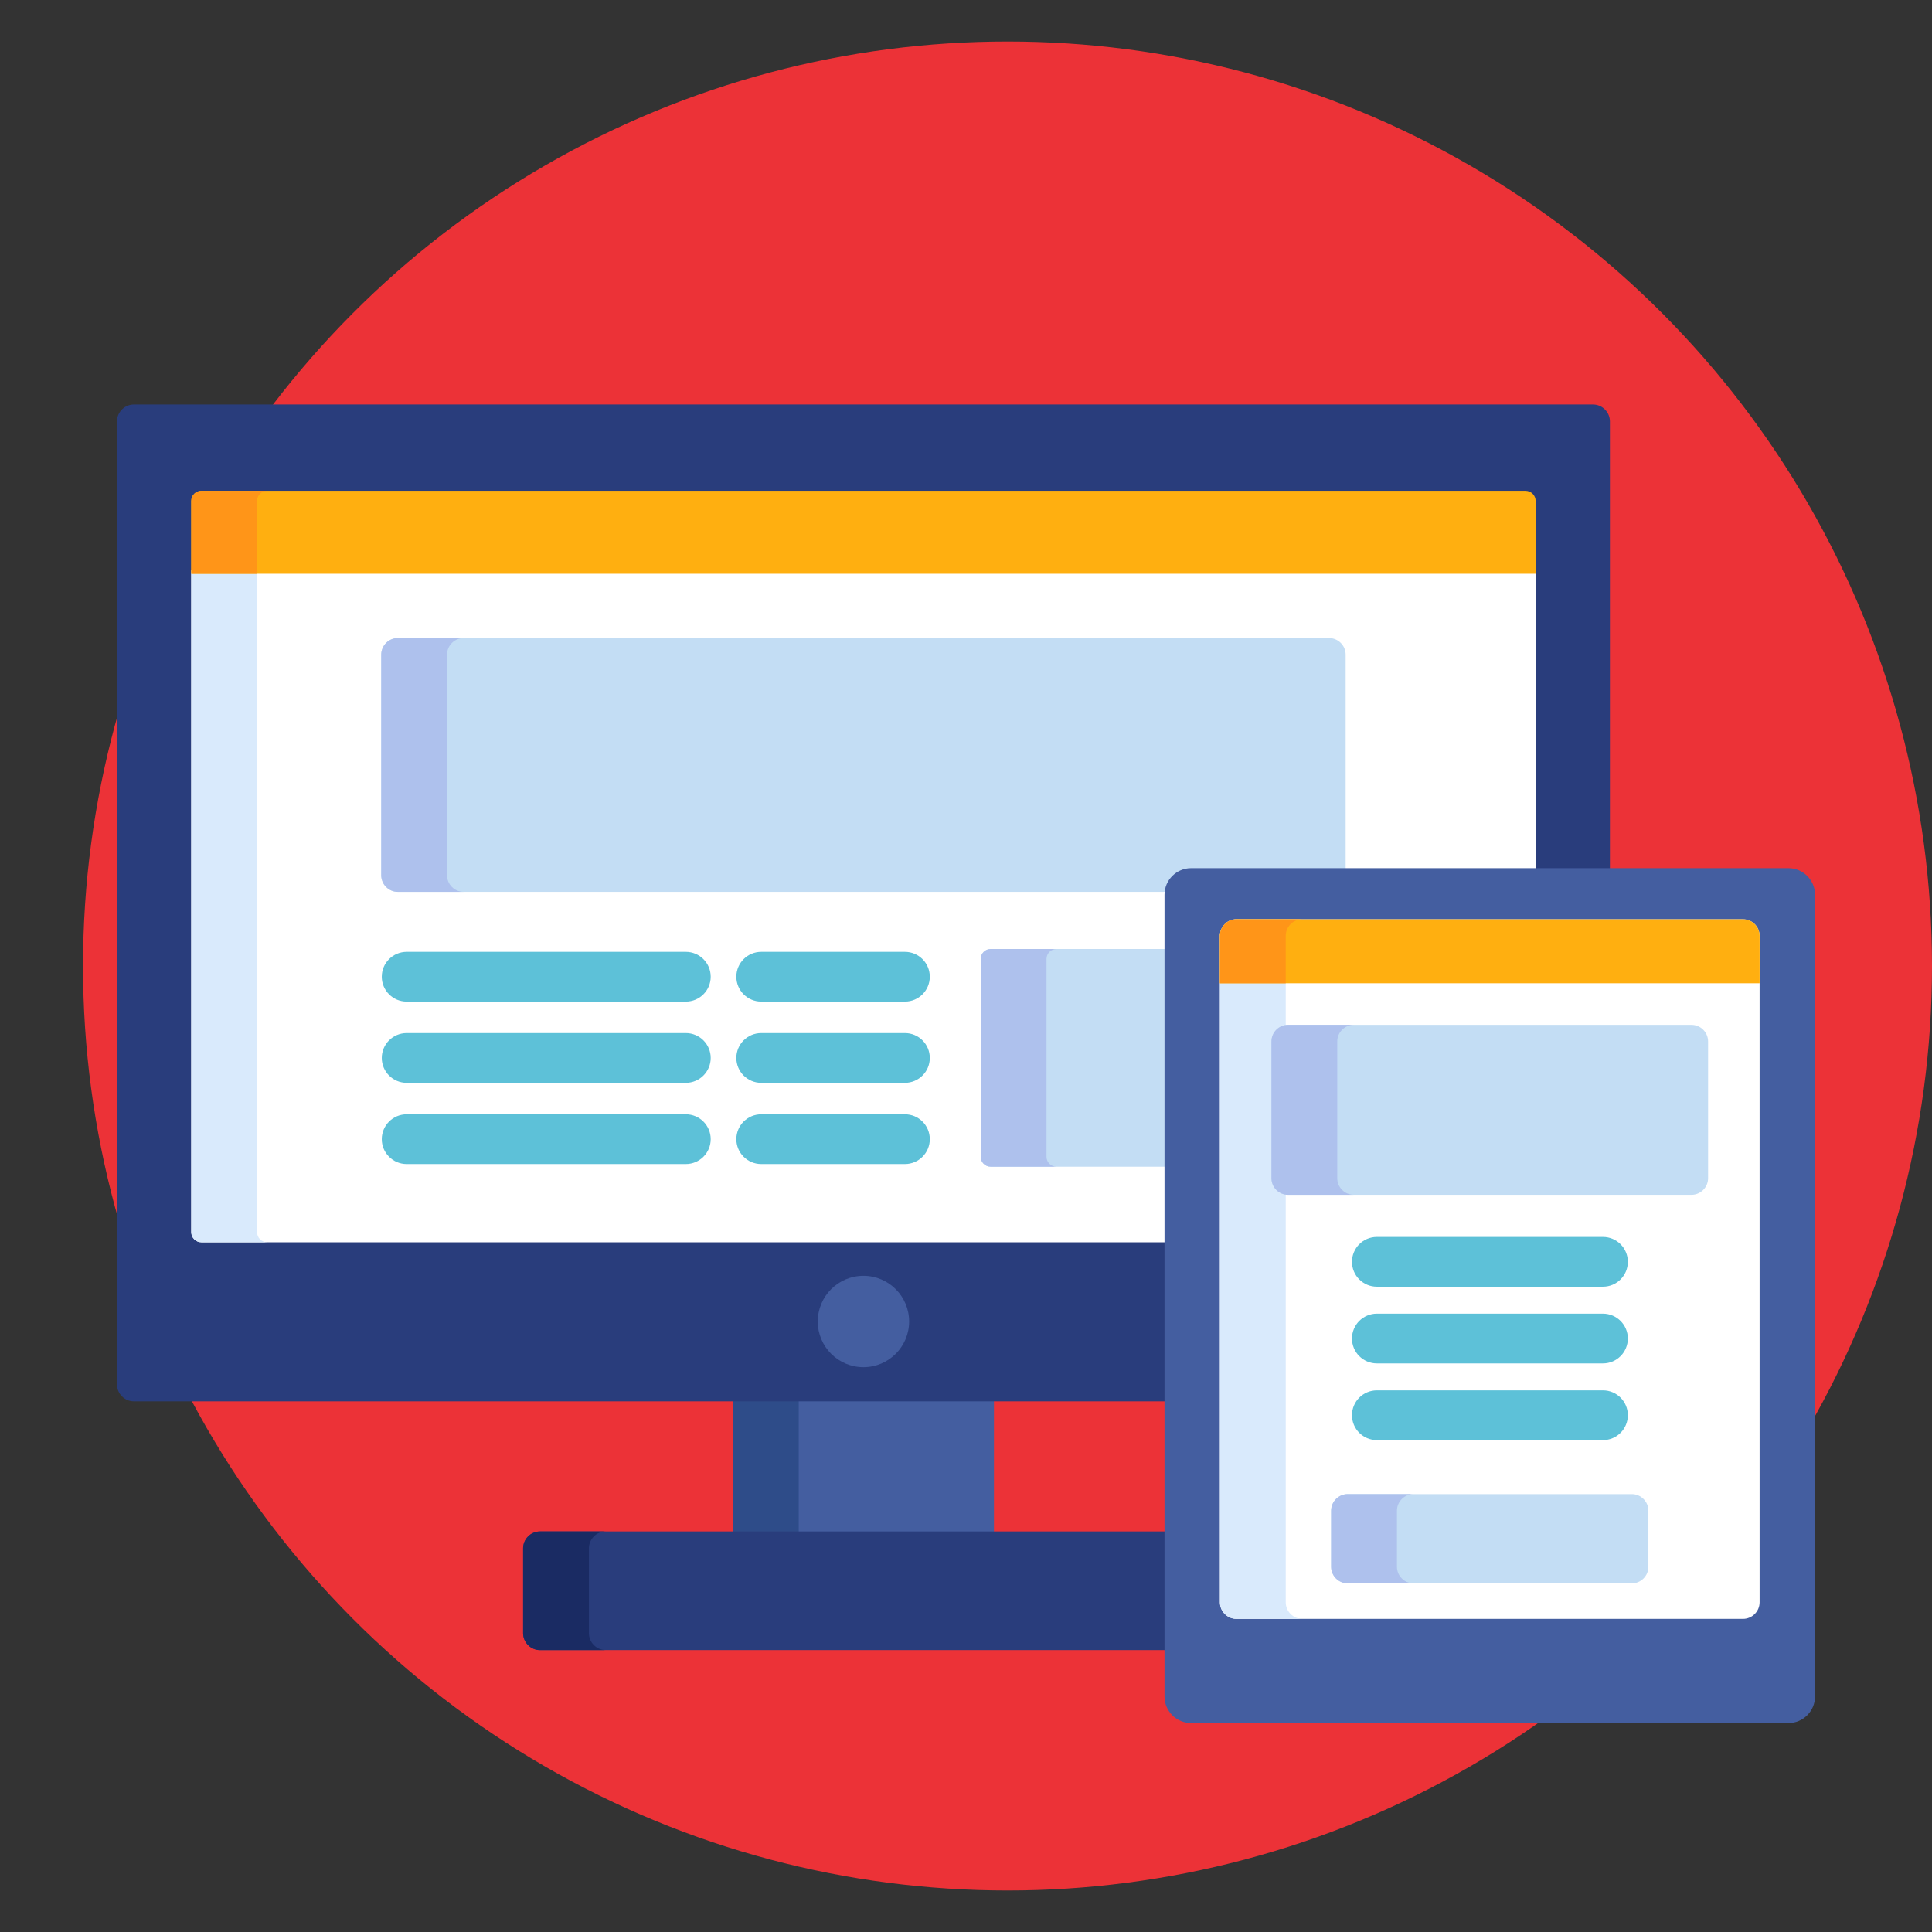 <?xml version="1.0" encoding="utf-8"?>
<svg version="1.1" id="Capa_1" x="0px" y="0px" viewBox="0 0 512 512" style="enable-background:new 0 0 512 512;" xmlns="http://www.w3.org/2000/svg">
  <rect x="0" y="0" width="512" height="512" fill="#333333" stroke="none"/>
  <circle style="fill: rgb(236, 50, 55);" cx="267" cy="256" r="245"/>
  <rect x="194.231" y="370.488" style="fill:#445EA0;" width="69.179" height="36.237"/>
  <rect x="194.231" y="370.488" style="fill:#2E4C89;" width="17.44" height="36.237"/>
  <path style="fill:#293D7C;" d="M 309.487 405.848 L 143.114 405.848 C 140.647 405.848 138.629 407.867 138.629 410.333 L 138.629 432.807 C 138.629 435.274 140.648 437.291 143.114 437.291 L 309.487 437.291 L 309.487 405.848 L 309.487 405.848 Z"/>
  <path style="fill:#1A2B63;" d="M 156.069 432.806 L 156.069 410.332 C 156.069 407.865 158.087 405.847 160.553 405.847 L 143.114 405.847 C 140.647 405.847 138.629 407.865 138.629 410.332 L 138.629 432.806 C 138.629 435.273 140.648 437.291 143.114 437.291 L 160.552 437.291 C 158.087 437.291 156.069 435.273 156.069 432.806 Z"/>
  <path style="fill:#293D7C;" d="M 422.16 107.197 L 35.484 107.197 C 33.019 107.197 31 109.214 31 111.681 L 31 366.883 C 31 369.351 33.019 371.367 35.484 371.367 L 309.487 371.367 L 309.487 237.102 C 309.487 233.711 312.246 230.951 315.639 230.951 L 426.644 230.951 L 426.644 111.681 C 426.644 109.214 424.627 107.197 422.16 107.197 Z"/>
  <path style="fill:#FFFFFF;" d="M 50.684 326.528 C 50.684 328.009 51.894 329.217 53.375 329.217 L 309.487 329.217 L 309.487 237.102 C 309.487 233.711 312.246 230.951 315.639 230.951 L 406.961 230.951 L 406.961 151.173 L 50.684 151.173 L 50.684 326.528 Z"/>
  <path style="fill:#D9EAFC;" d="M 68.124 326.528 L 68.124 151.173 L 50.683 151.173 L 50.683 326.528 C 50.683 328.009 51.894 329.217 53.375 329.217 L 70.814 329.217 C 69.335 329.217 68.124 328.008 68.124 326.528 Z"/>
  <circle style="fill:#445EA0;" cx="228.824" cy="350.211" r="12.106"/>
  <path style="fill:#C3DDF4;" d="M 309.487 251.497 L 262.532 251.497 C 261.082 251.497 259.896 252.684 259.896 254.135 L 259.896 306.551 C 259.896 308.001 261.082 309.188 262.532 309.188 L 309.487 309.188 L 309.487 251.497 Z"/>
  <path style="fill:#AEC1ED;" d="M 277.334 306.551 L 277.334 254.135 C 277.334 252.684 278.521 251.497 279.971 251.497 L 262.532 251.497 C 261.082 251.497 259.896 252.684 259.896 254.135 L 259.896 306.551 C 259.896 308.001 261.082 309.188 262.532 309.188 L 279.971 309.188 C 278.521 309.188 277.334 308.001 277.334 306.551 Z"/>
  <path style="fill:#C3DDF4;" d="M 315.639 230.951 L 356.611 230.951 L 356.611 173.486 C 356.611 171.069 354.635 169.091 352.217 169.091 L 105.427 169.091 C 103.011 169.091 101.033 171.069 101.033 173.486 L 101.033 231.955 C 101.033 234.372 103.011 236.35 105.427 236.35 L 309.538 236.35 C 309.911 233.313 312.503 230.951 315.639 230.951 Z"/>
  <path style="fill:#AEC1ED;" d="M 118.472 231.954 L 118.472 173.485 C 118.472 171.068 120.449 169.09 122.866 169.09 L 105.427 169.09 C 103.011 169.09 101.033 171.068 101.033 173.485 L 101.033 231.954 C 101.033 234.371 103.011 236.349 105.427 236.349 L 122.866 236.349 C 120.449 236.349 118.472 234.371 118.472 231.954 Z"/>
  <path style="fill:#FFAF10;" d="M 404.271 130.065 L 53.375 130.065 C 51.894 130.065 50.684 131.276 50.684 132.756 L 50.684 152.051 L 406.961 152.051 L 406.961 132.756 C 406.961 131.276 405.749 130.065 404.271 130.065 Z"/>
  <path style="fill:#FF9518;" d="M 70.814 130.065 L 53.375 130.065 C 51.894 130.065 50.683 131.276 50.683 132.756 L 50.683 152.051 L 68.123 152.051 L 68.123 132.756 C 68.124 131.276 69.335 130.065 70.814 130.065 Z"/>
  <g transform="matrix(0.879, 0, 0, 0.879, 31, 55.373)">
    <path style="fill:#5DC1D8;" d="M171.504,238.979h-84.17c-4.142,0-7.5-3.357-7.5-7.5s3.358-7.5,7.5-7.5h84.17 c4.142,0,7.5,3.357,7.5,7.5S175.646,238.979,171.504,238.979z"/>
    <path style="fill:#5DC1D8;" d="M171.504,263.466h-84.17c-4.142,0-7.5-3.357-7.5-7.5s3.358-7.5,7.5-7.5h84.17 c4.142,0,7.5,3.357,7.5,7.5C179.004,260.108,175.646,263.466,171.504,263.466z"/>
    <path style="fill:#5DC1D8;" d="M171.504,287.953h-84.17c-4.142,0-7.5-3.357-7.5-7.5s3.358-7.5,7.5-7.5h84.17 c4.142,0,7.5,3.357,7.5,7.5S175.646,287.953,171.504,287.953z"/>
    <path style="fill:#5DC1D8;" d="M237.56,238.979h-43.326c-4.142,0-7.5-3.357-7.5-7.5s3.358-7.5,7.5-7.5h43.326 c4.142,0,7.5,3.357,7.5,7.5S241.702,238.979,237.56,238.979z"/>
    <path style="fill:#5DC1D8;" d="M237.56,263.466h-43.326c-4.142,0-7.5-3.357-7.5-7.5s3.358-7.5,7.5-7.5h43.326 c4.142,0,7.5,3.357,7.5,7.5C245.06,260.108,241.702,263.466,237.56,263.466z"/>
    <path style="fill:#5DC1D8;" d="M237.56,287.953h-43.326c-4.142,0-7.5-3.357-7.5-7.5s3.358-7.5,7.5-7.5h43.326 c4.142,0,7.5,3.357,7.5,7.5S241.702,287.953,237.56,287.953z"/>
  </g>
  <path style="fill:#445EA0;" d="M 473.969 230.072 C 477.836 230.072 481 233.235 481 237.102 L 481 449.595 C 481 453.462 477.836 456.627 473.969 456.627 L 315.639 456.627 C 311.772 456.627 308.608 453.462 308.608 449.595 L 308.608 237.102 C 308.608 233.235 311.772 230.072 315.639 230.072 L 473.969 230.072 L 473.969 230.072 Z"/>
  <path style="fill:#FFFFFF;" d="M 327.689 429.019 C 325.273 429.019 323.295 427.04 323.295 424.624 L 323.295 248.012 C 323.295 245.594 325.273 243.618 327.689 243.618 L 461.919 243.618 C 464.336 243.618 466.313 245.594 466.313 248.012 L 466.313 424.624 C 466.313 427.04 464.336 429.019 461.919 429.019 L 327.689 429.019 Z"/>
  <path style="fill:#D9EAFC;" d="M 340.735 424.624 L 340.735 248.012 C 340.735 245.594 342.712 243.618 345.129 243.618 L 327.689 243.618 C 325.273 243.618 323.295 245.594 323.295 248.012 L 323.295 424.624 C 323.295 427.04 325.273 429.019 327.689 429.019 L 345.129 429.019 C 342.712 429.019 340.735 427.04 340.735 424.624 Z"/>
  <path style="fill:#445EA0;" d="M 386.577 446.597 C 384.16 446.597 382.182 444.619 382.182 442.202 L 382.182 440.493 C 382.182 438.075 384.16 436.098 386.577 436.098 L 403.032 436.098 C 405.449 436.098 407.427 438.075 407.427 440.493 L 407.427 442.202 C 407.427 444.619 405.449 446.597 403.032 446.597 L 386.577 446.597 Z"/>
  <path style="fill:#FFAF10;" d="M 466.313 260.574 L 466.313 248.012 C 466.313 245.594 464.336 243.618 461.919 243.618 L 327.689 243.618 C 325.273 243.618 323.295 245.594 323.295 248.012 L 323.295 260.574 L 466.313 260.574 L 466.313 260.574 Z"/>
  <path style="fill:#FF9518;" d="M 345.129 243.618 L 327.689 243.618 C 325.273 243.618 323.295 245.594 323.295 248.012 L 323.295 260.574 L 340.735 260.574 L 340.735 248.012 C 340.735 245.594 342.712 243.618 345.129 243.618 Z"/>
  <g transform="matrix(0.879, 0, 0, 0.879, 31, 55.373)">
    <path style="fill:#5DC1D8;" d="M448.013,324.933h-68.169c-4.142,0-7.5-3.357-7.5-7.5s3.358-7.5,7.5-7.5h68.169 c4.142,0,7.5,3.357,7.5,7.5C455.513,321.575,452.155,324.933,448.013,324.933z"/>
    <path style="fill:#5DC1D8;" d="M448.013,348.06h-68.169c-4.142,0-7.5-3.357-7.5-7.5c0-4.142,3.358-7.5,7.5-7.5h68.169 c4.142,0,7.5,3.358,7.5,7.5C455.513,344.703,452.155,348.06,448.013,348.06z"/>
    <path style="fill:#5DC1D8;" d="M448.013,371.185h-68.169c-4.142,0-7.5-3.357-7.5-7.5c0-4.142,3.358-7.5,7.5-7.5h68.169 c4.142,0,7.5,3.358,7.5,7.5C455.513,367.828,452.155,371.185,448.013,371.185z"/>
  </g>
  <path style="fill:#C3DDF4;" d="M 452.661 312.239 C 452.661 314.657 450.683 316.634 448.267 316.634 L 341.342 316.634 C 338.925 316.634 336.949 314.657 336.949 312.239 L 336.949 275.99 C 336.949 273.574 338.925 271.595 341.342 271.595 L 448.267 271.595 C 450.683 271.595 452.661 273.574 452.661 275.99 L 452.661 312.239 Z"/>
  <path style="fill:#AEC1ED;" d="M 354.388 312.239 L 354.388 275.99 C 354.388 273.574 356.365 271.595 358.782 271.595 L 341.342 271.595 C 338.925 271.595 336.949 273.574 336.949 275.99 L 336.949 312.239 C 336.949 314.657 338.925 316.634 341.342 316.634 L 358.782 316.634 C 356.365 316.634 354.388 314.657 354.388 312.239 Z"/>
  <path style="fill:#C3DDF4;" d="M 436.841 415.212 C 436.841 417.628 434.864 419.606 432.447 419.606 L 357.162 419.606 C 354.745 419.606 352.768 417.628 352.768 415.212 L 352.768 400.348 C 352.768 397.932 354.745 395.954 357.162 395.954 L 432.447 395.954 C 434.864 395.954 436.841 397.932 436.841 400.348 L 436.841 415.212 L 436.841 415.212 Z"/>
  <path style="fill:#AEC1ED;" d="M 370.207 415.212 L 370.207 400.348 C 370.207 397.932 372.185 395.954 374.602 395.954 L 357.162 395.954 C 354.745 395.954 352.768 397.932 352.768 400.348 L 352.768 415.212 C 352.768 417.628 354.745 419.606 357.162 419.606 L 374.602 419.606 C 372.185 419.606 370.207 417.628 370.207 415.212 Z"/>
  <g transform="matrix(0.879, 0, 0, 0.879, 31, 55.373)"/>
  <g transform="matrix(0.879, 0, 0, 0.879, 31, 55.373)"/>
  <g transform="matrix(0.879, 0, 0, 0.879, 31, 55.373)"/>
  <g transform="matrix(0.879, 0, 0, 0.879, 31, 55.373)"/>
  <g transform="matrix(0.879, 0, 0, 0.879, 31, 55.373)"/>
  <g transform="matrix(0.879, 0, 0, 0.879, 31, 55.373)"/>
  <g transform="matrix(0.879, 0, 0, 0.879, 31, 55.373)"/>
  <g transform="matrix(0.879, 0, 0, 0.879, 31, 55.373)"/>
  <g transform="matrix(0.879, 0, 0, 0.879, 31, 55.373)"/>
  <g transform="matrix(0.879, 0, 0, 0.879, 31, 55.373)"/>
  <g transform="matrix(0.879, 0, 0, 0.879, 31, 55.373)"/>
  <g transform="matrix(0.879, 0, 0, 0.879, 31, 55.373)"/>
  <g transform="matrix(0.879, 0, 0, 0.879, 31, 55.373)"/>
  <g transform="matrix(0.879, 0, 0, 0.879, 31, 55.373)"/>
  <g transform="matrix(0.879, 0, 0, 0.879, 31, 55.373)"/>
</svg>
